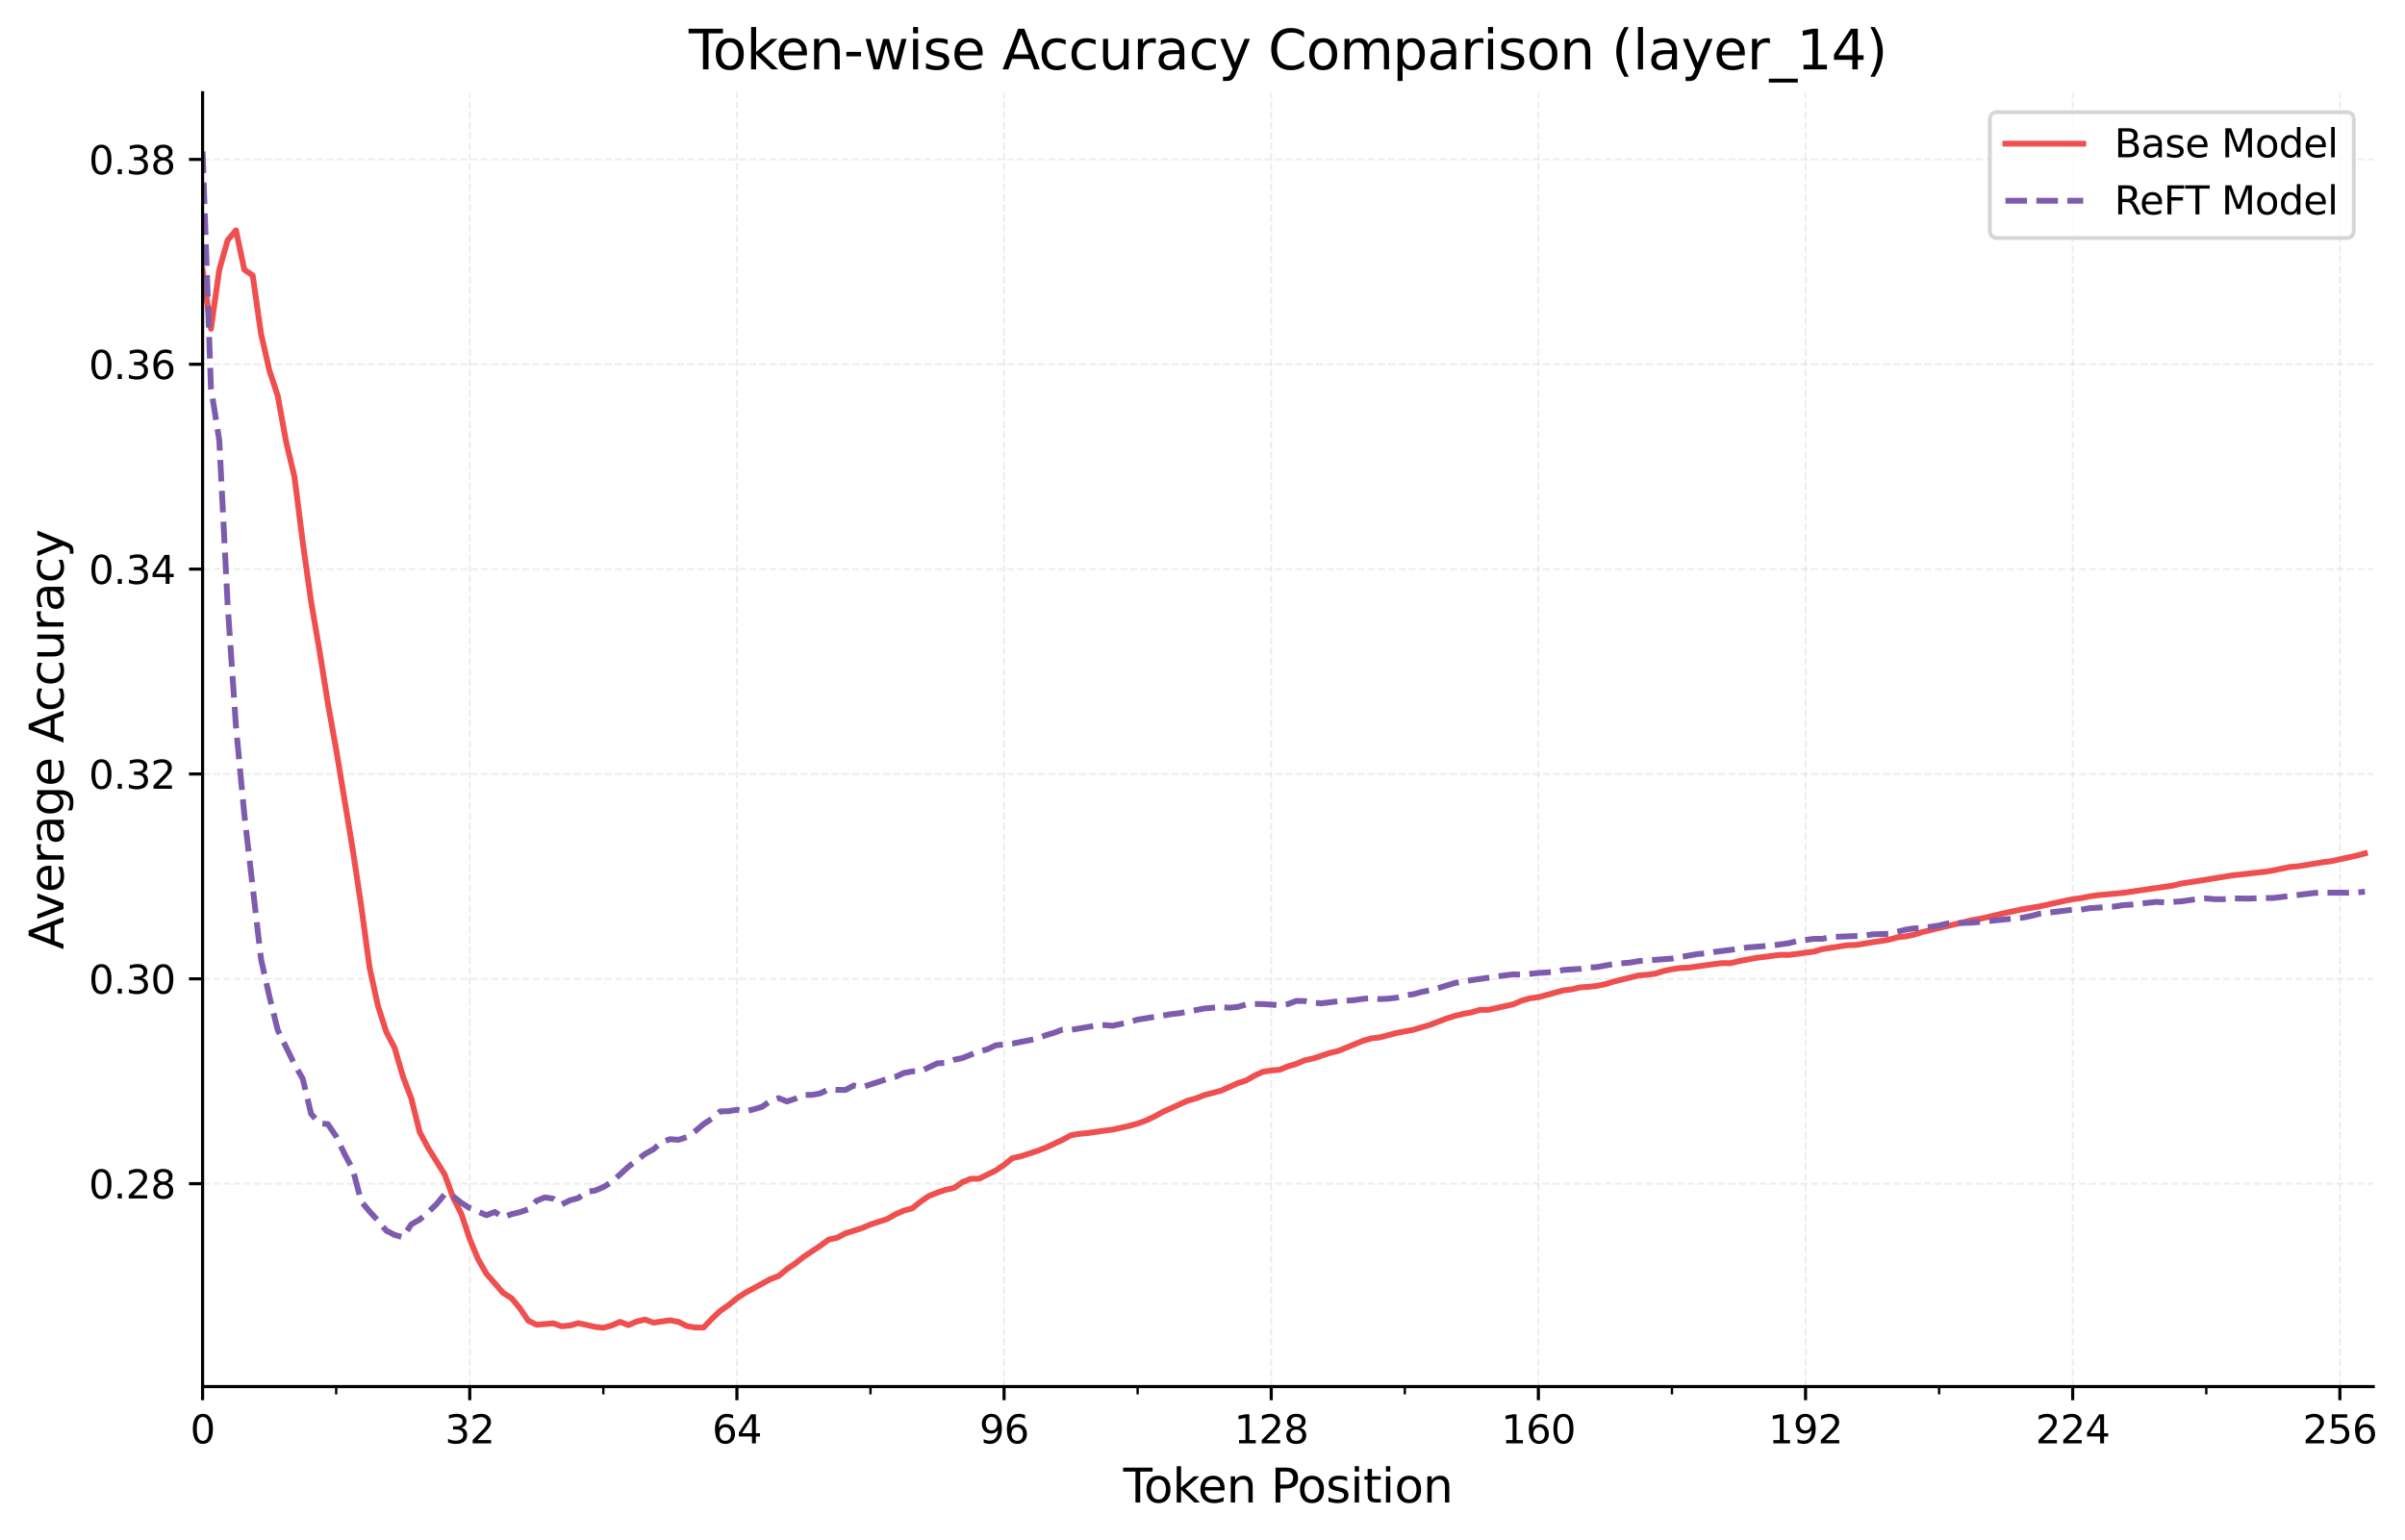 <?xml version="1.0" encoding="utf-8" standalone="no"?>
<!DOCTYPE svg PUBLIC "-//W3C//DTD SVG 1.1//EN"
  "http://www.w3.org/Graphics/SVG/1.1/DTD/svg11.dtd">
<svg xmlns:xlink="http://www.w3.org/1999/xlink" width="618.239pt" height="395.97pt" viewBox="0 0 618.239 395.97" xmlns="http://www.w3.org/2000/svg" version="1.1">
 <defs>
  <style type="text/css">*{stroke-linejoin: round; stroke-linecap: butt}</style>
 </defs>
 <g id="figure_1">
  <g id="patch_1">
   <path d="M 0 395.97 
L 618.239 395.97 
L 618.239 0 
L 0 0 
z
" style="fill: #ffffff"/>
  </g>
  <g id="axes_1">
   <g id="patch_2">
    <path d="M 52.079 356.478 
L 610.079 356.478 
L 610.079 23.838 
L 52.079 23.838 
z
" style="fill: #ffffff"/>
   </g>
   <g id="matplotlib.axis_1">
    <g id="xtick_1">
     <g id="line2d_1">
      <path d="M 52.079 356.478 
L 52.079 23.838 
" clip-path="url(#pd612dd481e)" style="fill: none; stroke-dasharray: 1.85,0.8; stroke-dashoffset: 0; stroke: #d3d3d3; stroke-opacity: 0.4; stroke-width: 0.5"/>
     </g>
     <g id="line2d_2">
      <defs>
       <path id="m5ac1a16474" d="M 0 0 
L 0 3.5 
" style="stroke: #000000; stroke-width: 0.8"/>
      </defs>
      <g>
       <use xlink:href="#m5ac1a16474" x="52.079" y="356.478" style="stroke: #000000; stroke-width: 0.8"/>
      </g>
     </g>
     <g id="text_1">
      <!-- 0 -->
      <g transform="translate(48.898 371.076) scale(0.1 -0.1)">
       <defs>
        <path id="DejaVuSans-30" d="M 2034 4250 
Q 1547 4250 1301 3770 
Q 1056 3291 1056 2328 
Q 1056 1369 1301 889 
Q 1547 409 2034 409 
Q 2525 409 2770 889 
Q 3016 1369 3016 2328 
Q 3016 3291 2770 3770 
Q 2525 4250 2034 4250 
z
M 2034 4750 
Q 2819 4750 3233 4129 
Q 3647 3509 3647 2328 
Q 3647 1150 3233 529 
Q 2819 -91 2034 -91 
Q 1250 -91 836 529 
Q 422 1150 422 2328 
Q 422 3509 836 4129 
Q 1250 4750 2034 4750 
z
" transform="scale(0.016)"/>
       </defs>
       <use xlink:href="#DejaVuSans-30"/>
      </g>
     </g>
    </g>
    <g id="xtick_2">
     <g id="line2d_3">
      <path d="M 120.756 356.478 
L 120.756 23.838 
" clip-path="url(#pd612dd481e)" style="fill: none; stroke-dasharray: 1.85,0.8; stroke-dashoffset: 0; stroke: #d3d3d3; stroke-opacity: 0.4; stroke-width: 0.5"/>
     </g>
     <g id="line2d_4">
      <g>
       <use xlink:href="#m5ac1a16474" x="120.756" y="356.478" style="stroke: #000000; stroke-width: 0.8"/>
      </g>
     </g>
     <g id="text_2">
      <!-- 32 -->
      <g transform="translate(114.394 371.076) scale(0.1 -0.1)">
       <defs>
        <path id="DejaVuSans-33" d="M 2597 2516 
Q 3050 2419 3304 2112 
Q 3559 1806 3559 1356 
Q 3559 666 3084 287 
Q 2609 -91 1734 -91 
Q 1441 -91 1130 -33 
Q 819 25 488 141 
L 488 750 
Q 750 597 1062 519 
Q 1375 441 1716 441 
Q 2309 441 2620 675 
Q 2931 909 2931 1356 
Q 2931 1769 2642 2001 
Q 2353 2234 1838 2234 
L 1294 2234 
L 1294 2753 
L 1863 2753 
Q 2328 2753 2575 2939 
Q 2822 3125 2822 3475 
Q 2822 3834 2567 4026 
Q 2313 4219 1838 4219 
Q 1578 4219 1281 4162 
Q 984 4106 628 3988 
L 628 4550 
Q 988 4650 1302 4700 
Q 1616 4750 1894 4750 
Q 2613 4750 3031 4423 
Q 3450 4097 3450 3541 
Q 3450 3153 3228 2886 
Q 3006 2619 2597 2516 
z
" transform="scale(0.016)"/>
        <path id="DejaVuSans-32" d="M 1228 531 
L 3431 531 
L 3431 0 
L 469 0 
L 469 531 
Q 828 903 1448 1529 
Q 2069 2156 2228 2338 
Q 2531 2678 2651 2914 
Q 2772 3150 2772 3378 
Q 2772 3750 2511 3984 
Q 2250 4219 1831 4219 
Q 1534 4219 1204 4116 
Q 875 4013 500 3803 
L 500 4441 
Q 881 4594 1212 4672 
Q 1544 4750 1819 4750 
Q 2544 4750 2975 4387 
Q 3406 4025 3406 3419 
Q 3406 3131 3298 2873 
Q 3191 2616 2906 2266 
Q 2828 2175 2409 1742 
Q 1991 1309 1228 531 
z
" transform="scale(0.016)"/>
       </defs>
       <use xlink:href="#DejaVuSans-33"/>
       <use xlink:href="#DejaVuSans-32" x="63.623"/>
      </g>
     </g>
    </g>
    <g id="xtick_3">
     <g id="line2d_5">
      <path d="M 189.433 356.478 
L 189.433 23.838 
" clip-path="url(#pd612dd481e)" style="fill: none; stroke-dasharray: 1.85,0.8; stroke-dashoffset: 0; stroke: #d3d3d3; stroke-opacity: 0.4; stroke-width: 0.5"/>
     </g>
     <g id="line2d_6">
      <g>
       <use xlink:href="#m5ac1a16474" x="189.433" y="356.478" style="stroke: #000000; stroke-width: 0.8"/>
      </g>
     </g>
     <g id="text_3">
      <!-- 64 -->
      <g transform="translate(183.071 371.076) scale(0.1 -0.1)">
       <defs>
        <path id="DejaVuSans-36" d="M 2113 2584 
Q 1688 2584 1439 2293 
Q 1191 2003 1191 1497 
Q 1191 994 1439 701 
Q 1688 409 2113 409 
Q 2538 409 2786 701 
Q 3034 994 3034 1497 
Q 3034 2003 2786 2293 
Q 2538 2584 2113 2584 
z
M 3366 4563 
L 3366 3988 
Q 3128 4100 2886 4159 
Q 2644 4219 2406 4219 
Q 1781 4219 1451 3797 
Q 1122 3375 1075 2522 
Q 1259 2794 1537 2939 
Q 1816 3084 2150 3084 
Q 2853 3084 3261 2657 
Q 3669 2231 3669 1497 
Q 3669 778 3244 343 
Q 2819 -91 2113 -91 
Q 1303 -91 875 529 
Q 447 1150 447 2328 
Q 447 3434 972 4092 
Q 1497 4750 2381 4750 
Q 2619 4750 2861 4703 
Q 3103 4656 3366 4563 
z
" transform="scale(0.016)"/>
        <path id="DejaVuSans-34" d="M 2419 4116 
L 825 1625 
L 2419 1625 
L 2419 4116 
z
M 2253 4666 
L 3047 4666 
L 3047 1625 
L 3713 1625 
L 3713 1100 
L 3047 1100 
L 3047 0 
L 2419 0 
L 2419 1100 
L 313 1100 
L 313 1709 
L 2253 4666 
z
" transform="scale(0.016)"/>
       </defs>
       <use xlink:href="#DejaVuSans-36"/>
       <use xlink:href="#DejaVuSans-34" x="63.623"/>
      </g>
     </g>
    </g>
    <g id="xtick_4">
     <g id="line2d_7">
      <path d="M 258.11 356.478 
L 258.11 23.838 
" clip-path="url(#pd612dd481e)" style="fill: none; stroke-dasharray: 1.85,0.8; stroke-dashoffset: 0; stroke: #d3d3d3; stroke-opacity: 0.4; stroke-width: 0.5"/>
     </g>
     <g id="line2d_8">
      <g>
       <use xlink:href="#m5ac1a16474" x="258.11" y="356.478" style="stroke: #000000; stroke-width: 0.8"/>
      </g>
     </g>
     <g id="text_4">
      <!-- 96 -->
      <g transform="translate(251.748 371.076) scale(0.1 -0.1)">
       <defs>
        <path id="DejaVuSans-39" d="M 703 97 
L 703 672 
Q 941 559 1184 500 
Q 1428 441 1663 441 
Q 2288 441 2617 861 
Q 2947 1281 2994 2138 
Q 2813 1869 2534 1725 
Q 2256 1581 1919 1581 
Q 1219 1581 811 2004 
Q 403 2428 403 3163 
Q 403 3881 828 4315 
Q 1253 4750 1959 4750 
Q 2769 4750 3195 4129 
Q 3622 3509 3622 2328 
Q 3622 1225 3098 567 
Q 2575 -91 1691 -91 
Q 1453 -91 1209 -44 
Q 966 3 703 97 
z
M 1959 2075 
Q 2384 2075 2632 2365 
Q 2881 2656 2881 3163 
Q 2881 3666 2632 3958 
Q 2384 4250 1959 4250 
Q 1534 4250 1286 3958 
Q 1038 3666 1038 3163 
Q 1038 2656 1286 2365 
Q 1534 2075 1959 2075 
z
" transform="scale(0.016)"/>
       </defs>
       <use xlink:href="#DejaVuSans-39"/>
       <use xlink:href="#DejaVuSans-36" x="63.623"/>
      </g>
     </g>
    </g>
    <g id="xtick_5">
     <g id="line2d_9">
      <path d="M 326.787 356.478 
L 326.787 23.838 
" clip-path="url(#pd612dd481e)" style="fill: none; stroke-dasharray: 1.85,0.8; stroke-dashoffset: 0; stroke: #d3d3d3; stroke-opacity: 0.4; stroke-width: 0.5"/>
     </g>
     <g id="line2d_10">
      <g>
       <use xlink:href="#m5ac1a16474" x="326.787" y="356.478" style="stroke: #000000; stroke-width: 0.8"/>
      </g>
     </g>
     <g id="text_5">
      <!-- 128 -->
      <g transform="translate(317.243 371.076) scale(0.1 -0.1)">
       <defs>
        <path id="DejaVuSans-31" d="M 794 531 
L 1825 531 
L 1825 4091 
L 703 3866 
L 703 4441 
L 1819 4666 
L 2450 4666 
L 2450 531 
L 3481 531 
L 3481 0 
L 794 0 
L 794 531 
z
" transform="scale(0.016)"/>
        <path id="DejaVuSans-38" d="M 2034 2216 
Q 1584 2216 1326 1975 
Q 1069 1734 1069 1313 
Q 1069 891 1326 650 
Q 1584 409 2034 409 
Q 2484 409 2743 651 
Q 3003 894 3003 1313 
Q 3003 1734 2745 1975 
Q 2488 2216 2034 2216 
z
M 1403 2484 
Q 997 2584 770 2862 
Q 544 3141 544 3541 
Q 544 4100 942 4425 
Q 1341 4750 2034 4750 
Q 2731 4750 3128 4425 
Q 3525 4100 3525 3541 
Q 3525 3141 3298 2862 
Q 3072 2584 2669 2484 
Q 3125 2378 3379 2068 
Q 3634 1759 3634 1313 
Q 3634 634 3220 271 
Q 2806 -91 2034 -91 
Q 1263 -91 848 271 
Q 434 634 434 1313 
Q 434 1759 690 2068 
Q 947 2378 1403 2484 
z
M 1172 3481 
Q 1172 3119 1398 2916 
Q 1625 2713 2034 2713 
Q 2441 2713 2670 2916 
Q 2900 3119 2900 3481 
Q 2900 3844 2670 4047 
Q 2441 4250 2034 4250 
Q 1625 4250 1398 4047 
Q 1172 3844 1172 3481 
z
" transform="scale(0.016)"/>
       </defs>
       <use xlink:href="#DejaVuSans-31"/>
       <use xlink:href="#DejaVuSans-32" x="63.623"/>
       <use xlink:href="#DejaVuSans-38" x="127.246"/>
      </g>
     </g>
    </g>
    <g id="xtick_6">
     <g id="line2d_11">
      <path d="M 395.464 356.478 
L 395.464 23.838 
" clip-path="url(#pd612dd481e)" style="fill: none; stroke-dasharray: 1.85,0.8; stroke-dashoffset: 0; stroke: #d3d3d3; stroke-opacity: 0.4; stroke-width: 0.5"/>
     </g>
     <g id="line2d_12">
      <g>
       <use xlink:href="#m5ac1a16474" x="395.464" y="356.478" style="stroke: #000000; stroke-width: 0.8"/>
      </g>
     </g>
     <g id="text_6">
      <!-- 160 -->
      <g transform="translate(385.92 371.076) scale(0.1 -0.1)">
       <use xlink:href="#DejaVuSans-31"/>
       <use xlink:href="#DejaVuSans-36" x="63.623"/>
       <use xlink:href="#DejaVuSans-30" x="127.246"/>
      </g>
     </g>
    </g>
    <g id="xtick_7">
     <g id="line2d_13">
      <path d="M 464.141 356.478 
L 464.141 23.838 
" clip-path="url(#pd612dd481e)" style="fill: none; stroke-dasharray: 1.85,0.8; stroke-dashoffset: 0; stroke: #d3d3d3; stroke-opacity: 0.4; stroke-width: 0.5"/>
     </g>
     <g id="line2d_14">
      <g>
       <use xlink:href="#m5ac1a16474" x="464.141" y="356.478" style="stroke: #000000; stroke-width: 0.8"/>
      </g>
     </g>
     <g id="text_7">
      <!-- 192 -->
      <g transform="translate(454.597 371.076) scale(0.1 -0.1)">
       <use xlink:href="#DejaVuSans-31"/>
       <use xlink:href="#DejaVuSans-39" x="63.623"/>
       <use xlink:href="#DejaVuSans-32" x="127.246"/>
      </g>
     </g>
    </g>
    <g id="xtick_8">
     <g id="line2d_15">
      <path d="M 532.818 356.478 
L 532.818 23.838 
" clip-path="url(#pd612dd481e)" style="fill: none; stroke-dasharray: 1.85,0.8; stroke-dashoffset: 0; stroke: #d3d3d3; stroke-opacity: 0.4; stroke-width: 0.5"/>
     </g>
     <g id="line2d_16">
      <g>
       <use xlink:href="#m5ac1a16474" x="532.818" y="356.478" style="stroke: #000000; stroke-width: 0.8"/>
      </g>
     </g>
     <g id="text_8">
      <!-- 224 -->
      <g transform="translate(523.274 371.076) scale(0.1 -0.1)">
       <use xlink:href="#DejaVuSans-32"/>
       <use xlink:href="#DejaVuSans-32" x="63.623"/>
       <use xlink:href="#DejaVuSans-34" x="127.246"/>
      </g>
     </g>
    </g>
    <g id="xtick_9">
     <g id="line2d_17">
      <path d="M 601.495 356.478 
L 601.495 23.838 
" clip-path="url(#pd612dd481e)" style="fill: none; stroke-dasharray: 1.85,0.8; stroke-dashoffset: 0; stroke: #d3d3d3; stroke-opacity: 0.4; stroke-width: 0.5"/>
     </g>
     <g id="line2d_18">
      <g>
       <use xlink:href="#m5ac1a16474" x="601.495" y="356.478" style="stroke: #000000; stroke-width: 0.8"/>
      </g>
     </g>
     <g id="text_9">
      <!-- 256 -->
      <g transform="translate(591.951 371.076) scale(0.1 -0.1)">
       <defs>
        <path id="DejaVuSans-35" d="M 691 4666 
L 3169 4666 
L 3169 4134 
L 1269 4134 
L 1269 2991 
Q 1406 3038 1543 3061 
Q 1681 3084 1819 3084 
Q 2600 3084 3056 2656 
Q 3513 2228 3513 1497 
Q 3513 744 3044 326 
Q 2575 -91 1722 -91 
Q 1428 -91 1123 -41 
Q 819 9 494 109 
L 494 744 
Q 775 591 1075 516 
Q 1375 441 1709 441 
Q 2250 441 2565 725 
Q 2881 1009 2881 1497 
Q 2881 1984 2565 2268 
Q 2250 2553 1709 2553 
Q 1456 2553 1204 2497 
Q 953 2441 691 2322 
L 691 4666 
z
" transform="scale(0.016)"/>
       </defs>
       <use xlink:href="#DejaVuSans-32"/>
       <use xlink:href="#DejaVuSans-35" x="63.623"/>
       <use xlink:href="#DejaVuSans-36" x="127.246"/>
      </g>
     </g>
    </g>
    <g id="xtick_10">
     <g id="line2d_19">
      <defs>
       <path id="m9bdf91ba86" d="M 0 0 
L 0 2 
" style="stroke: #000000; stroke-width: 0.6"/>
      </defs>
      <g>
       <use xlink:href="#m9bdf91ba86" x="86.418" y="356.478" style="stroke: #000000; stroke-width: 0.6"/>
      </g>
     </g>
    </g>
    <g id="xtick_11">
     <g id="line2d_20">
      <g>
       <use xlink:href="#m9bdf91ba86" x="155.095" y="356.478" style="stroke: #000000; stroke-width: 0.6"/>
      </g>
     </g>
    </g>
    <g id="xtick_12">
     <g id="line2d_21">
      <g>
       <use xlink:href="#m9bdf91ba86" x="223.772" y="356.478" style="stroke: #000000; stroke-width: 0.6"/>
      </g>
     </g>
    </g>
    <g id="xtick_13">
     <g id="line2d_22">
      <g>
       <use xlink:href="#m9bdf91ba86" x="292.449" y="356.478" style="stroke: #000000; stroke-width: 0.6"/>
      </g>
     </g>
    </g>
    <g id="xtick_14">
     <g id="line2d_23">
      <g>
       <use xlink:href="#m9bdf91ba86" x="361.126" y="356.478" style="stroke: #000000; stroke-width: 0.6"/>
      </g>
     </g>
    </g>
    <g id="xtick_15">
     <g id="line2d_24">
      <g>
       <use xlink:href="#m9bdf91ba86" x="429.802" y="356.478" style="stroke: #000000; stroke-width: 0.6"/>
      </g>
     </g>
    </g>
    <g id="xtick_16">
     <g id="line2d_25">
      <g>
       <use xlink:href="#m9bdf91ba86" x="498.479" y="356.478" style="stroke: #000000; stroke-width: 0.6"/>
      </g>
     </g>
    </g>
    <g id="xtick_17">
     <g id="line2d_26">
      <g>
       <use xlink:href="#m9bdf91ba86" x="567.156" y="356.478" style="stroke: #000000; stroke-width: 0.6"/>
      </g>
     </g>
    </g>
    <g id="text_10">
     <!-- Token Position -->
     <g transform="translate(288.748 386.274) scale(0.12 -0.12)">
      <defs>
       <path id="DejaVuSans-54" d="M -19 4666 
L 3928 4666 
L 3928 4134 
L 2272 4134 
L 2272 0 
L 1638 0 
L 1638 4134 
L -19 4134 
L -19 4666 
z
" transform="scale(0.016)"/>
       <path id="DejaVuSans-6f" d="M 1959 3097 
Q 1497 3097 1228 2736 
Q 959 2375 959 1747 
Q 959 1119 1226 758 
Q 1494 397 1959 397 
Q 2419 397 2687 759 
Q 2956 1122 2956 1747 
Q 2956 2369 2687 2733 
Q 2419 3097 1959 3097 
z
M 1959 3584 
Q 2709 3584 3137 3096 
Q 3566 2609 3566 1747 
Q 3566 888 3137 398 
Q 2709 -91 1959 -91 
Q 1206 -91 779 398 
Q 353 888 353 1747 
Q 353 2609 779 3096 
Q 1206 3584 1959 3584 
z
" transform="scale(0.016)"/>
       <path id="DejaVuSans-6b" d="M 581 4863 
L 1159 4863 
L 1159 1991 
L 2875 3500 
L 3609 3500 
L 1753 1863 
L 3688 0 
L 2938 0 
L 1159 1709 
L 1159 0 
L 581 0 
L 581 4863 
z
" transform="scale(0.016)"/>
       <path id="DejaVuSans-65" d="M 3597 1894 
L 3597 1613 
L 953 1613 
Q 991 1019 1311 708 
Q 1631 397 2203 397 
Q 2534 397 2845 478 
Q 3156 559 3463 722 
L 3463 178 
Q 3153 47 2828 -22 
Q 2503 -91 2169 -91 
Q 1331 -91 842 396 
Q 353 884 353 1716 
Q 353 2575 817 3079 
Q 1281 3584 2069 3584 
Q 2775 3584 3186 3129 
Q 3597 2675 3597 1894 
z
M 3022 2063 
Q 3016 2534 2758 2815 
Q 2500 3097 2075 3097 
Q 1594 3097 1305 2825 
Q 1016 2553 972 2059 
L 3022 2063 
z
" transform="scale(0.016)"/>
       <path id="DejaVuSans-6e" d="M 3513 2113 
L 3513 0 
L 2938 0 
L 2938 2094 
Q 2938 2591 2744 2837 
Q 2550 3084 2163 3084 
Q 1697 3084 1428 2787 
Q 1159 2491 1159 1978 
L 1159 0 
L 581 0 
L 581 3500 
L 1159 3500 
L 1159 2956 
Q 1366 3272 1645 3428 
Q 1925 3584 2291 3584 
Q 2894 3584 3203 3211 
Q 3513 2838 3513 2113 
z
" transform="scale(0.016)"/>
       <path id="DejaVuSans-20" transform="scale(0.016)"/>
       <path id="DejaVuSans-50" d="M 1259 4147 
L 1259 2394 
L 2053 2394 
Q 2494 2394 2734 2622 
Q 2975 2850 2975 3272 
Q 2975 3691 2734 3919 
Q 2494 4147 2053 4147 
L 1259 4147 
z
M 628 4666 
L 2053 4666 
Q 2838 4666 3239 4311 
Q 3641 3956 3641 3272 
Q 3641 2581 3239 2228 
Q 2838 1875 2053 1875 
L 1259 1875 
L 1259 0 
L 628 0 
L 628 4666 
z
" transform="scale(0.016)"/>
       <path id="DejaVuSans-73" d="M 2834 3397 
L 2834 2853 
Q 2591 2978 2328 3040 
Q 2066 3103 1784 3103 
Q 1356 3103 1142 2972 
Q 928 2841 928 2578 
Q 928 2378 1081 2264 
Q 1234 2150 1697 2047 
L 1894 2003 
Q 2506 1872 2764 1633 
Q 3022 1394 3022 966 
Q 3022 478 2636 193 
Q 2250 -91 1575 -91 
Q 1294 -91 989 -36 
Q 684 19 347 128 
L 347 722 
Q 666 556 975 473 
Q 1284 391 1588 391 
Q 1994 391 2212 530 
Q 2431 669 2431 922 
Q 2431 1156 2273 1281 
Q 2116 1406 1581 1522 
L 1381 1569 
Q 847 1681 609 1914 
Q 372 2147 372 2553 
Q 372 3047 722 3315 
Q 1072 3584 1716 3584 
Q 2034 3584 2315 3537 
Q 2597 3491 2834 3397 
z
" transform="scale(0.016)"/>
       <path id="DejaVuSans-69" d="M 603 3500 
L 1178 3500 
L 1178 0 
L 603 0 
L 603 3500 
z
M 603 4863 
L 1178 4863 
L 1178 4134 
L 603 4134 
L 603 4863 
z
" transform="scale(0.016)"/>
       <path id="DejaVuSans-74" d="M 1172 4494 
L 1172 3500 
L 2356 3500 
L 2356 3053 
L 1172 3053 
L 1172 1153 
Q 1172 725 1289 603 
Q 1406 481 1766 481 
L 2356 481 
L 2356 0 
L 1766 0 
Q 1100 0 847 248 
Q 594 497 594 1153 
L 594 3053 
L 172 3053 
L 172 3500 
L 594 3500 
L 594 4494 
L 1172 4494 
z
" transform="scale(0.016)"/>
      </defs>
      <use xlink:href="#DejaVuSans-54"/>
      <use xlink:href="#DejaVuSans-6f" x="44.084"/>
      <use xlink:href="#DejaVuSans-6b" x="105.266"/>
      <use xlink:href="#DejaVuSans-65" x="159.551"/>
      <use xlink:href="#DejaVuSans-6e" x="221.074"/>
      <use xlink:href="#DejaVuSans-20" x="284.453"/>
      <use xlink:href="#DejaVuSans-50" x="316.24"/>
      <use xlink:href="#DejaVuSans-6f" x="372.918"/>
      <use xlink:href="#DejaVuSans-73" x="434.1"/>
      <use xlink:href="#DejaVuSans-69" x="486.199"/>
      <use xlink:href="#DejaVuSans-74" x="513.982"/>
      <use xlink:href="#DejaVuSans-69" x="553.191"/>
      <use xlink:href="#DejaVuSans-6f" x="580.975"/>
      <use xlink:href="#DejaVuSans-6e" x="642.156"/>
     </g>
    </g>
   </g>
   <g id="matplotlib.axis_2">
    <g id="ytick_1">
     <g id="line2d_27">
      <path d="M 52.079 304.317 
L 610.079 304.317 
" clip-path="url(#pd612dd481e)" style="fill: none; stroke-dasharray: 1.85,0.8; stroke-dashoffset: 0; stroke: #d3d3d3; stroke-opacity: 0.4; stroke-width: 0.5"/>
     </g>
     <g id="line2d_28">
      <defs>
       <path id="mb18ead824b" d="M 0 0 
L -3.5 0 
" style="stroke: #000000; stroke-width: 0.8"/>
      </defs>
      <g>
       <use xlink:href="#mb18ead824b" x="52.079" y="304.317" style="stroke: #000000; stroke-width: 0.8"/>
      </g>
     </g>
     <g id="text_11">
      <!-- 0.28 -->
      <g transform="translate(22.814 308.117) scale(0.1 -0.1)">
       <defs>
        <path id="DejaVuSans-2e" d="M 684 794 
L 1344 794 
L 1344 0 
L 684 0 
L 684 794 
z
" transform="scale(0.016)"/>
       </defs>
       <use xlink:href="#DejaVuSans-30"/>
       <use xlink:href="#DejaVuSans-2e" x="63.623"/>
       <use xlink:href="#DejaVuSans-32" x="95.41"/>
       <use xlink:href="#DejaVuSans-38" x="159.033"/>
      </g>
     </g>
    </g>
    <g id="ytick_2">
     <g id="line2d_29">
      <path d="M 52.079 251.651 
L 610.079 251.651 
" clip-path="url(#pd612dd481e)" style="fill: none; stroke-dasharray: 1.85,0.8; stroke-dashoffset: 0; stroke: #d3d3d3; stroke-opacity: 0.4; stroke-width: 0.5"/>
     </g>
     <g id="line2d_30">
      <g>
       <use xlink:href="#mb18ead824b" x="52.079" y="251.651" style="stroke: #000000; stroke-width: 0.8"/>
      </g>
     </g>
     <g id="text_12">
      <!-- 0.30 -->
      <g transform="translate(22.814 255.45) scale(0.1 -0.1)">
       <use xlink:href="#DejaVuSans-30"/>
       <use xlink:href="#DejaVuSans-2e" x="63.623"/>
       <use xlink:href="#DejaVuSans-33" x="95.41"/>
       <use xlink:href="#DejaVuSans-30" x="159.033"/>
      </g>
     </g>
    </g>
    <g id="ytick_3">
     <g id="line2d_31">
      <path d="M 52.079 198.984 
L 610.079 198.984 
" clip-path="url(#pd612dd481e)" style="fill: none; stroke-dasharray: 1.85,0.8; stroke-dashoffset: 0; stroke: #d3d3d3; stroke-opacity: 0.4; stroke-width: 0.5"/>
     </g>
     <g id="line2d_32">
      <g>
       <use xlink:href="#mb18ead824b" x="52.079" y="198.984" style="stroke: #000000; stroke-width: 0.8"/>
      </g>
     </g>
     <g id="text_13">
      <!-- 0.32 -->
      <g transform="translate(22.814 202.783) scale(0.1 -0.1)">
       <use xlink:href="#DejaVuSans-30"/>
       <use xlink:href="#DejaVuSans-2e" x="63.623"/>
       <use xlink:href="#DejaVuSans-33" x="95.41"/>
       <use xlink:href="#DejaVuSans-32" x="159.033"/>
      </g>
     </g>
    </g>
    <g id="ytick_4">
     <g id="line2d_33">
      <path d="M 52.079 146.317 
L 610.079 146.317 
" clip-path="url(#pd612dd481e)" style="fill: none; stroke-dasharray: 1.85,0.8; stroke-dashoffset: 0; stroke: #d3d3d3; stroke-opacity: 0.4; stroke-width: 0.5"/>
     </g>
     <g id="line2d_34">
      <g>
       <use xlink:href="#mb18ead824b" x="52.079" y="146.317" style="stroke: #000000; stroke-width: 0.8"/>
      </g>
     </g>
     <g id="text_14">
      <!-- 0.34 -->
      <g transform="translate(22.814 150.116) scale(0.1 -0.1)">
       <use xlink:href="#DejaVuSans-30"/>
       <use xlink:href="#DejaVuSans-2e" x="63.623"/>
       <use xlink:href="#DejaVuSans-33" x="95.41"/>
       <use xlink:href="#DejaVuSans-34" x="159.033"/>
      </g>
     </g>
    </g>
    <g id="ytick_5">
     <g id="line2d_35">
      <path d="M 52.079 93.65 
L 610.079 93.65 
" clip-path="url(#pd612dd481e)" style="fill: none; stroke-dasharray: 1.85,0.8; stroke-dashoffset: 0; stroke: #d3d3d3; stroke-opacity: 0.4; stroke-width: 0.5"/>
     </g>
     <g id="line2d_36">
      <g>
       <use xlink:href="#mb18ead824b" x="52.079" y="93.65" style="stroke: #000000; stroke-width: 0.8"/>
      </g>
     </g>
     <g id="text_15">
      <!-- 0.36 -->
      <g transform="translate(22.814 97.449) scale(0.1 -0.1)">
       <use xlink:href="#DejaVuSans-30"/>
       <use xlink:href="#DejaVuSans-2e" x="63.623"/>
       <use xlink:href="#DejaVuSans-33" x="95.41"/>
       <use xlink:href="#DejaVuSans-36" x="159.033"/>
      </g>
     </g>
    </g>
    <g id="ytick_6">
     <g id="line2d_37">
      <path d="M 52.079 40.983 
L 610.079 40.983 
" clip-path="url(#pd612dd481e)" style="fill: none; stroke-dasharray: 1.85,0.8; stroke-dashoffset: 0; stroke: #d3d3d3; stroke-opacity: 0.4; stroke-width: 0.5"/>
     </g>
     <g id="line2d_38">
      <g>
       <use xlink:href="#mb18ead824b" x="52.079" y="40.983" style="stroke: #000000; stroke-width: 0.8"/>
      </g>
     </g>
     <g id="text_16">
      <!-- 0.38 -->
      <g transform="translate(22.814 44.783) scale(0.1 -0.1)">
       <use xlink:href="#DejaVuSans-30"/>
       <use xlink:href="#DejaVuSans-2e" x="63.623"/>
       <use xlink:href="#DejaVuSans-33" x="95.41"/>
       <use xlink:href="#DejaVuSans-38" x="159.033"/>
      </g>
     </g>
    </g>
    <g id="text_17">
     <!-- Average Accuracy -->
     <g transform="translate(16.318 244.098) rotate(-90) scale(0.12 -0.12)">
      <defs>
       <path id="DejaVuSans-41" d="M 2188 4044 
L 1331 1722 
L 3047 1722 
L 2188 4044 
z
M 1831 4666 
L 2547 4666 
L 4325 0 
L 3669 0 
L 3244 1197 
L 1141 1197 
L 716 0 
L 50 0 
L 1831 4666 
z
" transform="scale(0.016)"/>
       <path id="DejaVuSans-76" d="M 191 3500 
L 800 3500 
L 1894 563 
L 2988 3500 
L 3597 3500 
L 2284 0 
L 1503 0 
L 191 3500 
z
" transform="scale(0.016)"/>
       <path id="DejaVuSans-72" d="M 2631 2963 
Q 2534 3019 2420 3045 
Q 2306 3072 2169 3072 
Q 1681 3072 1420 2755 
Q 1159 2438 1159 1844 
L 1159 0 
L 581 0 
L 581 3500 
L 1159 3500 
L 1159 2956 
Q 1341 3275 1631 3429 
Q 1922 3584 2338 3584 
Q 2397 3584 2469 3576 
Q 2541 3569 2628 3553 
L 2631 2963 
z
" transform="scale(0.016)"/>
       <path id="DejaVuSans-61" d="M 2194 1759 
Q 1497 1759 1228 1600 
Q 959 1441 959 1056 
Q 959 750 1161 570 
Q 1363 391 1709 391 
Q 2188 391 2477 730 
Q 2766 1069 2766 1631 
L 2766 1759 
L 2194 1759 
z
M 3341 1997 
L 3341 0 
L 2766 0 
L 2766 531 
Q 2569 213 2275 61 
Q 1981 -91 1556 -91 
Q 1019 -91 701 211 
Q 384 513 384 1019 
Q 384 1609 779 1909 
Q 1175 2209 1959 2209 
L 2766 2209 
L 2766 2266 
Q 2766 2663 2505 2880 
Q 2244 3097 1772 3097 
Q 1472 3097 1187 3025 
Q 903 2953 641 2809 
L 641 3341 
Q 956 3463 1253 3523 
Q 1550 3584 1831 3584 
Q 2591 3584 2966 3190 
Q 3341 2797 3341 1997 
z
" transform="scale(0.016)"/>
       <path id="DejaVuSans-67" d="M 2906 1791 
Q 2906 2416 2648 2759 
Q 2391 3103 1925 3103 
Q 1463 3103 1205 2759 
Q 947 2416 947 1791 
Q 947 1169 1205 825 
Q 1463 481 1925 481 
Q 2391 481 2648 825 
Q 2906 1169 2906 1791 
z
M 3481 434 
Q 3481 -459 3084 -895 
Q 2688 -1331 1869 -1331 
Q 1566 -1331 1297 -1286 
Q 1028 -1241 775 -1147 
L 775 -588 
Q 1028 -725 1275 -790 
Q 1522 -856 1778 -856 
Q 2344 -856 2625 -561 
Q 2906 -266 2906 331 
L 2906 616 
Q 2728 306 2450 153 
Q 2172 0 1784 0 
Q 1141 0 747 490 
Q 353 981 353 1791 
Q 353 2603 747 3093 
Q 1141 3584 1784 3584 
Q 2172 3584 2450 3431 
Q 2728 3278 2906 2969 
L 2906 3500 
L 3481 3500 
L 3481 434 
z
" transform="scale(0.016)"/>
       <path id="DejaVuSans-63" d="M 3122 3366 
L 3122 2828 
Q 2878 2963 2633 3030 
Q 2388 3097 2138 3097 
Q 1578 3097 1268 2742 
Q 959 2388 959 1747 
Q 959 1106 1268 751 
Q 1578 397 2138 397 
Q 2388 397 2633 464 
Q 2878 531 3122 666 
L 3122 134 
Q 2881 22 2623 -34 
Q 2366 -91 2075 -91 
Q 1284 -91 818 406 
Q 353 903 353 1747 
Q 353 2603 823 3093 
Q 1294 3584 2113 3584 
Q 2378 3584 2631 3529 
Q 2884 3475 3122 3366 
z
" transform="scale(0.016)"/>
       <path id="DejaVuSans-75" d="M 544 1381 
L 544 3500 
L 1119 3500 
L 1119 1403 
Q 1119 906 1312 657 
Q 1506 409 1894 409 
Q 2359 409 2629 706 
Q 2900 1003 2900 1516 
L 2900 3500 
L 3475 3500 
L 3475 0 
L 2900 0 
L 2900 538 
Q 2691 219 2414 64 
Q 2138 -91 1772 -91 
Q 1169 -91 856 284 
Q 544 659 544 1381 
z
M 1991 3584 
L 1991 3584 
z
" transform="scale(0.016)"/>
       <path id="DejaVuSans-79" d="M 2059 -325 
Q 1816 -950 1584 -1140 
Q 1353 -1331 966 -1331 
L 506 -1331 
L 506 -850 
L 844 -850 
Q 1081 -850 1212 -737 
Q 1344 -625 1503 -206 
L 1606 56 
L 191 3500 
L 800 3500 
L 1894 763 
L 2988 3500 
L 3597 3500 
L 2059 -325 
z
" transform="scale(0.016)"/>
      </defs>
      <use xlink:href="#DejaVuSans-41"/>
      <use xlink:href="#DejaVuSans-76" x="62.533"/>
      <use xlink:href="#DejaVuSans-65" x="121.713"/>
      <use xlink:href="#DejaVuSans-72" x="183.236"/>
      <use xlink:href="#DejaVuSans-61" x="224.35"/>
      <use xlink:href="#DejaVuSans-67" x="285.629"/>
      <use xlink:href="#DejaVuSans-65" x="349.105"/>
      <use xlink:href="#DejaVuSans-20" x="410.629"/>
      <use xlink:href="#DejaVuSans-41" x="442.416"/>
      <use xlink:href="#DejaVuSans-63" x="509.074"/>
      <use xlink:href="#DejaVuSans-63" x="564.055"/>
      <use xlink:href="#DejaVuSans-75" x="619.035"/>
      <use xlink:href="#DejaVuSans-72" x="682.414"/>
      <use xlink:href="#DejaVuSans-61" x="723.527"/>
      <use xlink:href="#DejaVuSans-63" x="784.807"/>
      <use xlink:href="#DejaVuSans-79" x="839.787"/>
     </g>
    </g>
   </g>
   <g id="line2d_39">
    <path d="M 52.079 69.343 
L 54.226 84.535 
L 56.372 69.343 
L 58.518 61.746 
L 60.664 59.214 
L 62.81 69.343 
L 64.956 70.789 
L 67.102 85.801 
L 69.249 95.226 
L 71.395 101.753 
L 73.541 113.538 
L 75.687 122.516 
L 77.833 139.461 
L 79.979 154.709 
L 82.126 167.249 
L 84.272 180.753 
L 86.418 192.669 
L 90.71 218.601 
L 92.856 232.913 
L 95.002 248.757 
L 97.149 258.556 
L 99.295 265.302 
L 101.441 269.375 
L 103.587 276.769 
L 105.733 282.425 
L 107.879 291.038 
L 110.026 295.057 
L 114.318 301.954 
L 116.464 307.846 
L 118.61 312.104 
L 120.756 318.558 
L 122.902 323.74 
L 125.049 327.468 
L 129.341 332.403 
L 131.487 333.743 
L 133.633 336.312 
L 135.779 339.513 
L 137.926 340.581 
L 142.218 340.214 
L 144.364 340.963 
L 146.51 340.779 
L 148.656 340.163 
L 152.949 341.117 
L 155.095 341.358 
L 157.241 340.779 
L 159.387 339.826 
L 161.533 340.662 
L 163.679 339.747 
L 165.826 339.241 
L 167.972 340.042 
L 172.264 339.429 
L 174.41 339.836 
L 176.556 340.916 
L 178.702 341.285 
L 180.849 341.31 
L 182.995 339.047 
L 185.141 337.017 
L 187.287 335.525 
L 189.433 333.767 
L 191.579 332.37 
L 198.018 328.86 
L 200.164 328.046 
L 202.31 326.257 
L 204.456 324.799 
L 206.602 323.103 
L 210.895 320.253 
L 213.041 318.684 
L 215.187 318.208 
L 217.333 317.095 
L 221.626 315.712 
L 223.772 314.796 
L 228.064 313.396 
L 230.21 312.179 
L 232.356 311.228 
L 234.502 310.653 
L 236.649 308.928 
L 238.795 307.471 
L 240.941 306.616 
L 243.087 305.893 
L 245.233 305.408 
L 247.379 303.943 
L 249.526 303.054 
L 251.672 303.046 
L 255.964 300.92 
L 258.11 299.473 
L 260.256 297.744 
L 262.402 297.279 
L 266.695 295.874 
L 268.841 295.043 
L 273.133 293.04 
L 275.279 291.874 
L 277.426 291.495 
L 279.572 291.312 
L 283.864 290.677 
L 286.01 290.414 
L 290.302 289.451 
L 292.449 288.847 
L 294.595 288.077 
L 296.741 287.055 
L 298.887 285.877 
L 305.326 282.972 
L 307.472 282.373 
L 309.618 281.533 
L 313.91 280.388 
L 318.202 278.47 
L 320.349 277.775 
L 322.495 276.533 
L 324.641 275.547 
L 326.787 275.205 
L 328.933 275.023 
L 331.079 274.149 
L 333.226 273.518 
L 335.372 272.592 
L 337.518 272.134 
L 341.81 270.716 
L 343.956 270.207 
L 350.395 267.566 
L 352.541 266.951 
L 354.687 266.7 
L 358.979 265.577 
L 363.272 264.762 
L 367.564 263.49 
L 371.856 261.846 
L 374.002 261.175 
L 376.149 260.646 
L 378.295 260.256 
L 380.441 259.609 
L 382.587 259.623 
L 389.026 258.189 
L 391.172 257.256 
L 393.318 256.651 
L 395.464 256.369 
L 401.902 254.615 
L 404.049 254.351 
L 406.195 253.847 
L 408.341 253.713 
L 410.487 253.459 
L 412.633 253.029 
L 414.779 252.366 
L 421.218 250.772 
L 423.364 250.603 
L 425.51 250.319 
L 427.656 249.636 
L 429.802 249.19 
L 431.949 248.863 
L 434.095 248.765 
L 440.533 247.866 
L 442.679 247.61 
L 444.826 247.632 
L 446.972 247.107 
L 451.264 246.289 
L 457.702 245.467 
L 459.849 245.499 
L 464.141 244.933 
L 466.287 244.655 
L 468.433 244.016 
L 474.872 243.006 
L 477.018 242.947 
L 485.602 241.572 
L 487.749 240.976 
L 489.895 240.732 
L 492.041 240.293 
L 494.187 239.614 
L 507.064 236.53 
L 509.21 236.174 
L 515.649 234.661 
L 519.941 233.753 
L 524.233 233.044 
L 530.672 231.62 
L 532.818 231.169 
L 534.964 230.901 
L 537.11 230.457 
L 539.256 230.15 
L 545.695 229.553 
L 558.572 227.676 
L 560.718 227.139 
L 565.01 226.499 
L 569.302 225.786 
L 573.595 225.085 
L 582.179 224.125 
L 584.326 223.788 
L 588.618 222.88 
L 590.764 222.713 
L 597.202 221.663 
L 599.349 221.385 
L 605.787 219.975 
L 607.933 219.396 
L 607.933 219.396 
" clip-path="url(#pd612dd481e)" style="fill: none; stroke: #ef4f4f; stroke-width: 1.5; stroke-linecap: square"/>
   </g>
   <g id="line2d_40">
    <path d="M 52.079 38.958 
L 54.226 99.727 
L 56.372 113.231 
L 58.518 155.432 
L 60.664 186.83 
L 62.81 209.45 
L 67.102 246.587 
L 69.249 256.152 
L 71.395 264.817 
L 75.687 273.595 
L 77.833 277.361 
L 79.979 286.376 
L 82.126 288.787 
L 84.272 288.998 
L 86.418 292.164 
L 88.564 296.665 
L 90.71 300.693 
L 92.856 308.875 
L 95.002 311.455 
L 97.149 313.801 
L 99.295 316.383 
L 101.441 317.484 
L 103.587 318.092 
L 105.733 314.757 
L 107.879 313.545 
L 110.026 311.697 
L 112.172 309.626 
L 114.318 307.018 
L 116.464 307.519 
L 118.61 309.255 
L 120.756 310.579 
L 125.049 312.42 
L 127.195 311.576 
L 129.341 312.967 
L 131.487 312.153 
L 133.633 311.641 
L 135.779 310.901 
L 137.926 308.715 
L 140.072 307.838 
L 142.218 308.18 
L 144.364 309.658 
L 146.51 308.594 
L 148.656 308.016 
L 150.802 306.386 
L 152.949 306.09 
L 155.095 305.186 
L 157.241 303.912 
L 161.533 299.954 
L 165.826 296.665 
L 167.972 295.478 
L 170.118 293.61 
L 172.264 292.874 
L 174.41 293.037 
L 176.556 292.335 
L 178.702 290.813 
L 180.849 289.009 
L 182.995 287.59 
L 185.141 285.733 
L 187.287 285.675 
L 189.433 285.308 
L 191.579 285.718 
L 193.726 285.21 
L 195.872 284.567 
L 198.018 283.063 
L 200.164 282.325 
L 202.31 283.177 
L 204.456 282.457 
L 206.602 281.48 
L 208.749 281.488 
L 210.895 281.09 
L 213.041 280.036 
L 215.187 280.194 
L 217.333 280.217 
L 219.479 279.087 
L 221.626 279.503 
L 228.064 277.398 
L 230.21 276.851 
L 232.356 275.839 
L 234.502 275.44 
L 236.649 275.4 
L 240.941 273.386 
L 243.087 273.258 
L 245.233 272.464 
L 247.379 272.017 
L 251.672 270.291 
L 253.818 269.775 
L 255.964 268.742 
L 260.256 268.29 
L 264.549 267.451 
L 266.695 266.993 
L 268.841 266.148 
L 270.987 265.515 
L 273.133 264.7 
L 275.279 264.769 
L 279.572 264.051 
L 281.718 263.654 
L 283.864 263.544 
L 286.01 263.712 
L 290.302 262.774 
L 292.449 262.137 
L 301.033 260.74 
L 303.179 260.491 
L 309.618 259.268 
L 313.91 258.897 
L 316.056 259.083 
L 318.202 258.862 
L 320.349 258.242 
L 322.495 258.11 
L 324.641 258.139 
L 328.933 258.429 
L 331.079 258.145 
L 333.226 257.329 
L 335.372 257.362 
L 337.518 257.773 
L 339.664 257.953 
L 343.956 257.417 
L 348.249 257.116 
L 350.395 256.787 
L 352.541 256.607 
L 354.687 256.857 
L 356.833 256.75 
L 358.979 256.504 
L 361.126 255.911 
L 363.272 255.605 
L 365.418 255.027 
L 367.564 254.593 
L 369.71 254.03 
L 374.002 252.724 
L 378.295 251.982 
L 386.879 250.747 
L 389.026 250.497 
L 391.172 250.568 
L 395.464 250.141 
L 399.756 249.849 
L 401.902 249.366 
L 406.195 249.088 
L 408.341 248.74 
L 410.487 248.636 
L 414.779 247.838 
L 419.072 247.47 
L 421.218 247.084 
L 429.802 246.443 
L 436.241 245.292 
L 438.387 245.104 
L 440.533 244.75 
L 444.826 244.22 
L 449.118 243.592 
L 455.556 243.076 
L 459.849 242.477 
L 461.995 241.944 
L 466.287 241.366 
L 468.433 241.367 
L 470.579 240.902 
L 479.164 240.56 
L 481.31 240.212 
L 485.602 240.076 
L 489.895 239.003 
L 492.041 238.671 
L 494.187 238.587 
L 498.479 237.936 
L 500.626 237.423 
L 507.064 237.195 
L 519.941 235.926 
L 522.087 235.492 
L 524.233 234.923 
L 532.818 233.87 
L 534.964 233.859 
L 537.11 233.491 
L 543.549 233.068 
L 545.695 232.71 
L 547.841 232.573 
L 554.279 231.868 
L 556.426 231.995 
L 560.718 231.735 
L 565.01 231.099 
L 567.156 230.974 
L 569.302 231.185 
L 571.449 231.186 
L 573.595 230.938 
L 577.887 231.024 
L 582.179 230.863 
L 584.326 230.865 
L 595.056 229.56 
L 599.349 229.495 
L 603.641 229.51 
L 605.787 229.439 
L 607.933 229.252 
L 607.933 229.252 
" clip-path="url(#pd612dd481e)" style="fill: none; stroke-dasharray: 5.55,2.4; stroke-dashoffset: 0; stroke: #7e5cad; stroke-width: 1.5"/>
   </g>
   <g id="patch_3">
    <path d="M 52.079 356.478 
L 52.079 23.838 
" style="fill: none; stroke: #000000; stroke-width: 0.8; stroke-linejoin: miter; stroke-linecap: square"/>
   </g>
   <g id="patch_4">
    <path d="M 52.079 356.478 
L 610.079 356.478 
" style="fill: none; stroke: #000000; stroke-width: 0.8; stroke-linejoin: miter; stroke-linecap: square"/>
   </g>
   <g id="text_18">
    <!-- Token-wise Accuracy Comparison (layer_14) -->
    <g transform="translate(177.042 17.838) scale(0.14 -0.14)">
     <defs>
      <path id="DejaVuSans-2d" d="M 313 2009 
L 1997 2009 
L 1997 1497 
L 313 1497 
L 313 2009 
z
" transform="scale(0.016)"/>
      <path id="DejaVuSans-77" d="M 269 3500 
L 844 3500 
L 1563 769 
L 2278 3500 
L 2956 3500 
L 3675 769 
L 4391 3500 
L 4966 3500 
L 4050 0 
L 3372 0 
L 2619 2869 
L 1863 0 
L 1184 0 
L 269 3500 
z
" transform="scale(0.016)"/>
      <path id="DejaVuSans-43" d="M 4122 4306 
L 4122 3641 
Q 3803 3938 3442 4084 
Q 3081 4231 2675 4231 
Q 1875 4231 1450 3742 
Q 1025 3253 1025 2328 
Q 1025 1406 1450 917 
Q 1875 428 2675 428 
Q 3081 428 3442 575 
Q 3803 722 4122 1019 
L 4122 359 
Q 3791 134 3420 21 
Q 3050 -91 2638 -91 
Q 1578 -91 968 557 
Q 359 1206 359 2328 
Q 359 3453 968 4101 
Q 1578 4750 2638 4750 
Q 3056 4750 3426 4639 
Q 3797 4528 4122 4306 
z
" transform="scale(0.016)"/>
      <path id="DejaVuSans-6d" d="M 3328 2828 
Q 3544 3216 3844 3400 
Q 4144 3584 4550 3584 
Q 5097 3584 5394 3201 
Q 5691 2819 5691 2113 
L 5691 0 
L 5113 0 
L 5113 2094 
Q 5113 2597 4934 2840 
Q 4756 3084 4391 3084 
Q 3944 3084 3684 2787 
Q 3425 2491 3425 1978 
L 3425 0 
L 2847 0 
L 2847 2094 
Q 2847 2600 2669 2842 
Q 2491 3084 2119 3084 
Q 1678 3084 1418 2786 
Q 1159 2488 1159 1978 
L 1159 0 
L 581 0 
L 581 3500 
L 1159 3500 
L 1159 2956 
Q 1356 3278 1631 3431 
Q 1906 3584 2284 3584 
Q 2666 3584 2933 3390 
Q 3200 3197 3328 2828 
z
" transform="scale(0.016)"/>
      <path id="DejaVuSans-70" d="M 1159 525 
L 1159 -1331 
L 581 -1331 
L 581 3500 
L 1159 3500 
L 1159 2969 
Q 1341 3281 1617 3432 
Q 1894 3584 2278 3584 
Q 2916 3584 3314 3078 
Q 3713 2572 3713 1747 
Q 3713 922 3314 415 
Q 2916 -91 2278 -91 
Q 1894 -91 1617 61 
Q 1341 213 1159 525 
z
M 3116 1747 
Q 3116 2381 2855 2742 
Q 2594 3103 2138 3103 
Q 1681 3103 1420 2742 
Q 1159 2381 1159 1747 
Q 1159 1113 1420 752 
Q 1681 391 2138 391 
Q 2594 391 2855 752 
Q 3116 1113 3116 1747 
z
" transform="scale(0.016)"/>
      <path id="DejaVuSans-28" d="M 1984 4856 
Q 1566 4138 1362 3434 
Q 1159 2731 1159 2009 
Q 1159 1288 1364 580 
Q 1569 -128 1984 -844 
L 1484 -844 
Q 1016 -109 783 600 
Q 550 1309 550 2009 
Q 550 2706 781 3412 
Q 1013 4119 1484 4856 
L 1984 4856 
z
" transform="scale(0.016)"/>
      <path id="DejaVuSans-6c" d="M 603 4863 
L 1178 4863 
L 1178 0 
L 603 0 
L 603 4863 
z
" transform="scale(0.016)"/>
      <path id="DejaVuSans-5f" d="M 3263 -1063 
L 3263 -1509 
L -63 -1509 
L -63 -1063 
L 3263 -1063 
z
" transform="scale(0.016)"/>
      <path id="DejaVuSans-29" d="M 513 4856 
L 1013 4856 
Q 1481 4119 1714 3412 
Q 1947 2706 1947 2009 
Q 1947 1309 1714 600 
Q 1481 -109 1013 -844 
L 513 -844 
Q 928 -128 1133 580 
Q 1338 1288 1338 2009 
Q 1338 2731 1133 3434 
Q 928 4138 513 4856 
z
" transform="scale(0.016)"/>
     </defs>
     <use xlink:href="#DejaVuSans-54"/>
     <use xlink:href="#DejaVuSans-6f" x="44.084"/>
     <use xlink:href="#DejaVuSans-6b" x="105.266"/>
     <use xlink:href="#DejaVuSans-65" x="159.551"/>
     <use xlink:href="#DejaVuSans-6e" x="221.074"/>
     <use xlink:href="#DejaVuSans-2d" x="284.453"/>
     <use xlink:href="#DejaVuSans-77" x="320.537"/>
     <use xlink:href="#DejaVuSans-69" x="402.324"/>
     <use xlink:href="#DejaVuSans-73" x="430.107"/>
     <use xlink:href="#DejaVuSans-65" x="482.207"/>
     <use xlink:href="#DejaVuSans-20" x="543.73"/>
     <use xlink:href="#DejaVuSans-41" x="575.518"/>
     <use xlink:href="#DejaVuSans-63" x="642.176"/>
     <use xlink:href="#DejaVuSans-63" x="697.156"/>
     <use xlink:href="#DejaVuSans-75" x="752.137"/>
     <use xlink:href="#DejaVuSans-72" x="815.516"/>
     <use xlink:href="#DejaVuSans-61" x="856.629"/>
     <use xlink:href="#DejaVuSans-63" x="917.908"/>
     <use xlink:href="#DejaVuSans-79" x="972.889"/>
     <use xlink:href="#DejaVuSans-20" x="1032.068"/>
     <use xlink:href="#DejaVuSans-43" x="1063.855"/>
     <use xlink:href="#DejaVuSans-6f" x="1133.68"/>
     <use xlink:href="#DejaVuSans-6d" x="1194.861"/>
     <use xlink:href="#DejaVuSans-70" x="1292.273"/>
     <use xlink:href="#DejaVuSans-61" x="1355.75"/>
     <use xlink:href="#DejaVuSans-72" x="1417.029"/>
     <use xlink:href="#DejaVuSans-69" x="1458.143"/>
     <use xlink:href="#DejaVuSans-73" x="1485.926"/>
     <use xlink:href="#DejaVuSans-6f" x="1538.025"/>
     <use xlink:href="#DejaVuSans-6e" x="1599.207"/>
     <use xlink:href="#DejaVuSans-20" x="1662.586"/>
     <use xlink:href="#DejaVuSans-28" x="1694.373"/>
     <use xlink:href="#DejaVuSans-6c" x="1733.387"/>
     <use xlink:href="#DejaVuSans-61" x="1761.17"/>
     <use xlink:href="#DejaVuSans-79" x="1822.449"/>
     <use xlink:href="#DejaVuSans-65" x="1881.629"/>
     <use xlink:href="#DejaVuSans-72" x="1943.152"/>
     <use xlink:href="#DejaVuSans-5f" x="1984.266"/>
     <use xlink:href="#DejaVuSans-31" x="2034.266"/>
     <use xlink:href="#DejaVuSans-34" x="2097.889"/>
     <use xlink:href="#DejaVuSans-29" x="2161.512"/>
    </g>
   </g>
   <g id="legend_1">
    <g id="patch_5">
     <path d="M 513.523 61.194 
L 603.079 61.194 
Q 605.079 61.194 605.079 59.194 
L 605.079 30.838 
Q 605.079 28.838 603.079 28.838 
L 513.523 28.838 
Q 511.523 28.838 511.523 30.838 
L 511.523 59.194 
Q 511.523 61.194 513.523 61.194 
z
" style="fill: #ffffff; opacity: 0.8; stroke: #cccccc; stroke-linejoin: miter"/>
    </g>
    <g id="line2d_41">
     <path d="M 515.523 36.936 
L 525.523 36.936 
L 535.523 36.936 
" style="fill: none; stroke: #ef4f4f; stroke-width: 1.5; stroke-linecap: square"/>
    </g>
    <g id="text_19">
     <!-- Base Model -->
     <g transform="translate(543.523 40.436) scale(0.1 -0.1)">
      <defs>
       <path id="DejaVuSans-42" d="M 1259 2228 
L 1259 519 
L 2272 519 
Q 2781 519 3026 730 
Q 3272 941 3272 1375 
Q 3272 1813 3026 2020 
Q 2781 2228 2272 2228 
L 1259 2228 
z
M 1259 4147 
L 1259 2741 
L 2194 2741 
Q 2656 2741 2882 2914 
Q 3109 3088 3109 3444 
Q 3109 3797 2882 3972 
Q 2656 4147 2194 4147 
L 1259 4147 
z
M 628 4666 
L 2241 4666 
Q 2963 4666 3353 4366 
Q 3744 4066 3744 3513 
Q 3744 3084 3544 2831 
Q 3344 2578 2956 2516 
Q 3422 2416 3680 2098 
Q 3938 1781 3938 1306 
Q 3938 681 3513 340 
Q 3088 0 2303 0 
L 628 0 
L 628 4666 
z
" transform="scale(0.016)"/>
       <path id="DejaVuSans-4d" d="M 628 4666 
L 1569 4666 
L 2759 1491 
L 3956 4666 
L 4897 4666 
L 4897 0 
L 4281 0 
L 4281 4097 
L 3078 897 
L 2444 897 
L 1241 4097 
L 1241 0 
L 628 0 
L 628 4666 
z
" transform="scale(0.016)"/>
       <path id="DejaVuSans-64" d="M 2906 2969 
L 2906 4863 
L 3481 4863 
L 3481 0 
L 2906 0 
L 2906 525 
Q 2725 213 2448 61 
Q 2172 -91 1784 -91 
Q 1150 -91 751 415 
Q 353 922 353 1747 
Q 353 2572 751 3078 
Q 1150 3584 1784 3584 
Q 2172 3584 2448 3432 
Q 2725 3281 2906 2969 
z
M 947 1747 
Q 947 1113 1208 752 
Q 1469 391 1925 391 
Q 2381 391 2643 752 
Q 2906 1113 2906 1747 
Q 2906 2381 2643 2742 
Q 2381 3103 1925 3103 
Q 1469 3103 1208 2742 
Q 947 2381 947 1747 
z
" transform="scale(0.016)"/>
      </defs>
      <use xlink:href="#DejaVuSans-42"/>
      <use xlink:href="#DejaVuSans-61" x="68.604"/>
      <use xlink:href="#DejaVuSans-73" x="129.883"/>
      <use xlink:href="#DejaVuSans-65" x="181.982"/>
      <use xlink:href="#DejaVuSans-20" x="243.506"/>
      <use xlink:href="#DejaVuSans-4d" x="275.293"/>
      <use xlink:href="#DejaVuSans-6f" x="361.572"/>
      <use xlink:href="#DejaVuSans-64" x="422.754"/>
      <use xlink:href="#DejaVuSans-65" x="486.23"/>
      <use xlink:href="#DejaVuSans-6c" x="547.754"/>
     </g>
    </g>
    <g id="line2d_42">
     <path d="M 515.523 51.614 
L 525.523 51.614 
L 535.523 51.614 
" style="fill: none; stroke-dasharray: 5.55,2.4; stroke-dashoffset: 0; stroke: #7e5cad; stroke-width: 1.5"/>
    </g>
    <g id="text_20">
     <!-- ReFT Model -->
     <g transform="translate(543.523 55.114) scale(0.1 -0.1)">
      <defs>
       <path id="DejaVuSans-52" d="M 2841 2188 
Q 3044 2119 3236 1894 
Q 3428 1669 3622 1275 
L 4263 0 
L 3584 0 
L 2988 1197 
Q 2756 1666 2539 1819 
Q 2322 1972 1947 1972 
L 1259 1972 
L 1259 0 
L 628 0 
L 628 4666 
L 2053 4666 
Q 2853 4666 3247 4331 
Q 3641 3997 3641 3322 
Q 3641 2881 3436 2590 
Q 3231 2300 2841 2188 
z
M 1259 4147 
L 1259 2491 
L 2053 2491 
Q 2509 2491 2742 2702 
Q 2975 2913 2975 3322 
Q 2975 3731 2742 3939 
Q 2509 4147 2053 4147 
L 1259 4147 
z
" transform="scale(0.016)"/>
       <path id="DejaVuSans-46" d="M 628 4666 
L 3309 4666 
L 3309 4134 
L 1259 4134 
L 1259 2759 
L 3109 2759 
L 3109 2228 
L 1259 2228 
L 1259 0 
L 628 0 
L 628 4666 
z
" transform="scale(0.016)"/>
      </defs>
      <use xlink:href="#DejaVuSans-52"/>
      <use xlink:href="#DejaVuSans-65" x="64.982"/>
      <use xlink:href="#DejaVuSans-46" x="126.506"/>
      <use xlink:href="#DejaVuSans-54" x="182.275"/>
      <use xlink:href="#DejaVuSans-20" x="243.359"/>
      <use xlink:href="#DejaVuSans-4d" x="275.146"/>
      <use xlink:href="#DejaVuSans-6f" x="361.426"/>
      <use xlink:href="#DejaVuSans-64" x="422.607"/>
      <use xlink:href="#DejaVuSans-65" x="486.084"/>
      <use xlink:href="#DejaVuSans-6c" x="547.607"/>
     </g>
    </g>
   </g>
  </g>
 </g>
 <defs>
  <clipPath id="pd612dd481e">
   <rect x="52.079" y="23.838" width="558" height="332.64"/>
  </clipPath>
 </defs>
</svg>
